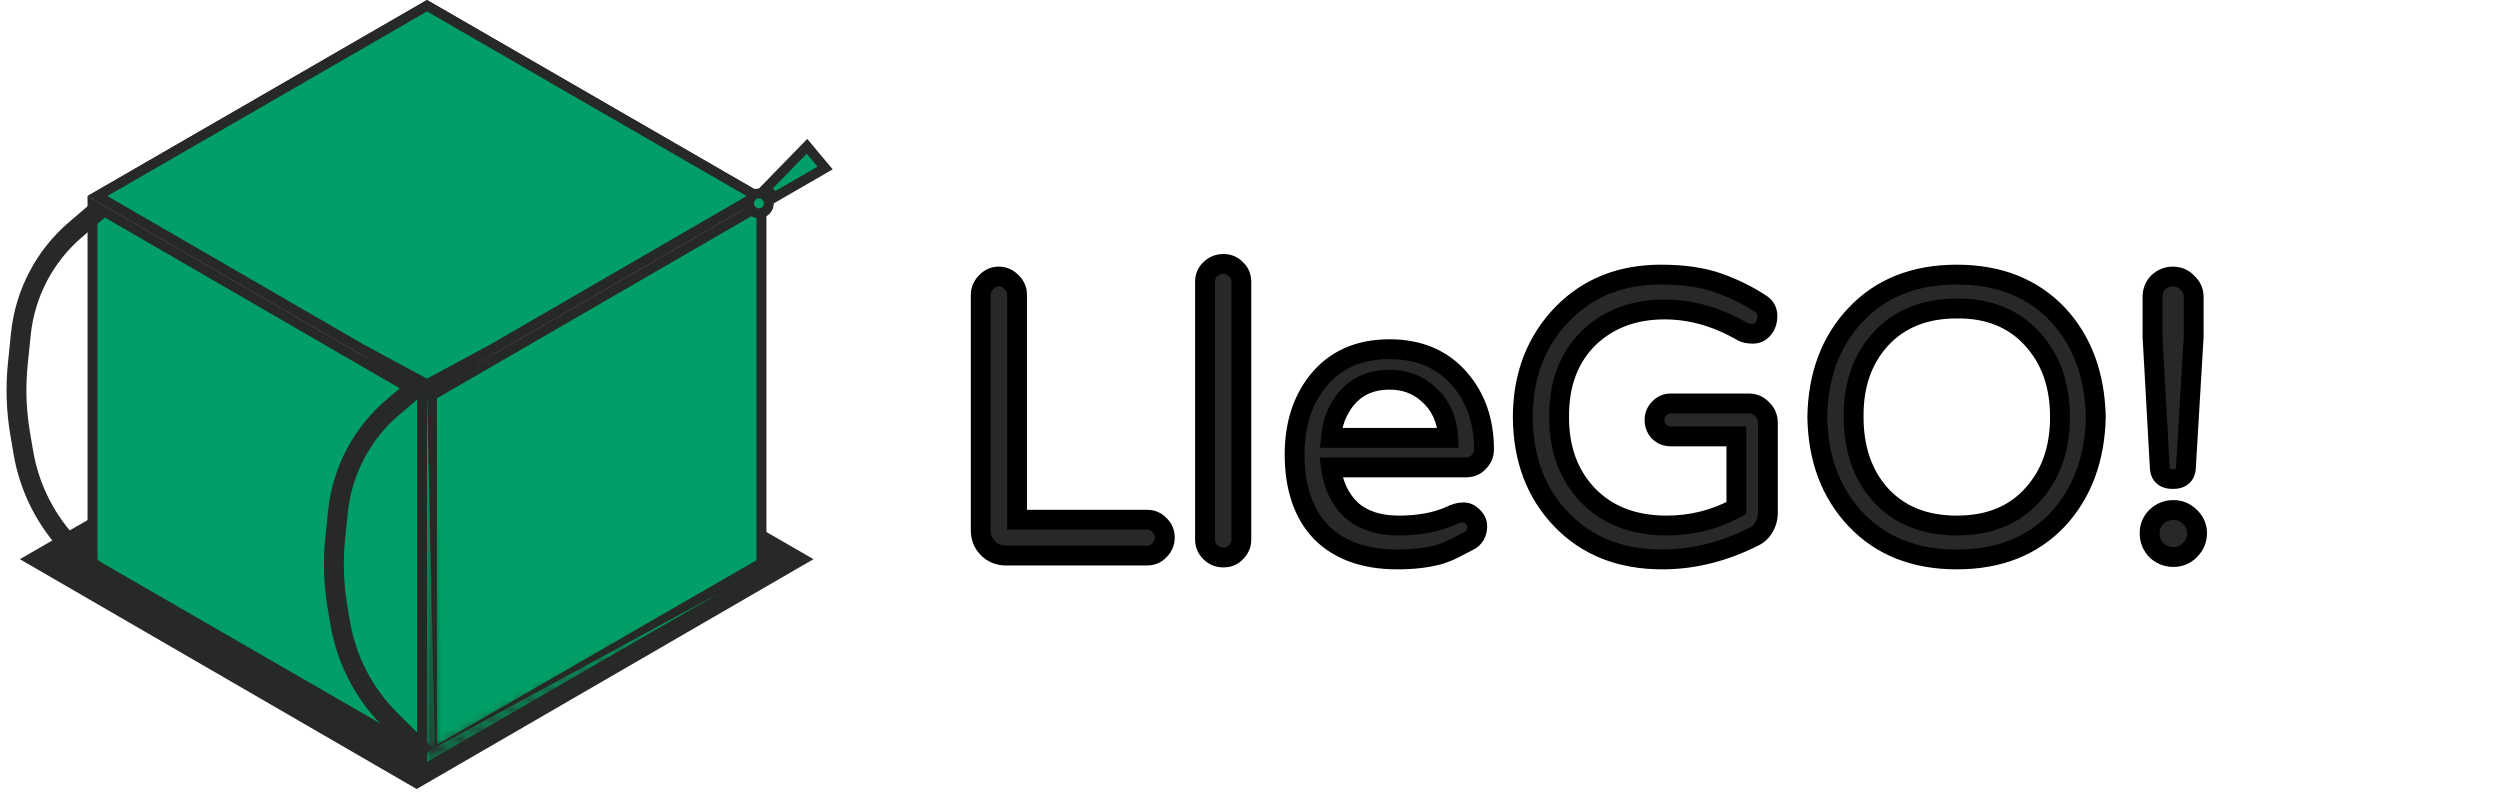 <svg width="252" height="80" viewBox="0 0 252 80" fill="none" xmlns="http://www.w3.org/2000/svg">
<mask id="path-1-outside-1_202_632" maskUnits="userSpaceOnUse" x="97" y="25" width="126" height="33" fill="black">
<rect fill="white" x="97" y="25" width="126" height="33"/>
<path d="M115.605 52.387C116.126 52.387 116.549 52.566 116.875 52.924C117.233 53.249 117.412 53.672 117.412 54.193C117.412 54.682 117.233 55.105 116.875 55.463C116.549 55.821 116.126 56 115.605 56H101.396C100.68 56 100.078 55.756 99.59 55.268C99.102 54.779 98.857 54.177 98.857 53.461V29.73C98.857 29.242 99.037 28.819 99.394 28.461C99.753 28.07 100.176 27.875 100.664 27.875C101.152 27.875 101.576 28.054 101.934 28.412C102.324 28.77 102.52 29.21 102.52 29.73V52.387H115.605ZM121.465 28.412C121.465 27.891 121.644 27.468 122.002 27.143C122.36 26.785 122.799 26.605 123.32 26.605C123.841 26.605 124.264 26.785 124.59 27.143C124.948 27.468 125.127 27.891 125.127 28.412V54.389C125.127 54.877 124.948 55.3 124.59 55.658C124.264 56.016 123.841 56.195 123.32 56.195C122.799 56.195 122.36 56.016 122.002 55.658C121.644 55.3 121.465 54.877 121.465 54.389V28.412ZM134.16 47.113C134.388 48.904 135.072 50.336 136.211 51.41C137.383 52.452 138.978 52.973 140.996 52.973C143.047 52.973 144.788 52.647 146.221 51.996C146.676 51.768 147.083 51.654 147.441 51.654C147.799 51.622 148.125 51.752 148.418 52.045C148.743 52.338 148.906 52.663 148.906 53.022C148.906 53.738 148.613 54.242 148.027 54.535C147.474 54.828 146.969 55.089 146.514 55.316C146.058 55.544 145.57 55.74 145.049 55.902C143.844 56.228 142.445 56.391 140.85 56.391C137.562 56.391 135.007 55.479 133.184 53.656C131.393 51.801 130.498 49.18 130.498 45.795C130.498 42.865 131.263 40.424 132.793 38.471C134.518 36.29 136.943 35.199 140.068 35.199C143.063 35.199 145.423 36.208 147.148 38.227C148.776 40.115 149.59 42.475 149.59 45.307C149.59 45.795 149.411 46.218 149.053 46.576C148.727 46.934 148.304 47.113 147.783 47.113H134.16ZM140.068 38.275C137.692 38.275 135.967 39.333 134.893 41.449C134.502 42.198 134.258 43.093 134.16 44.135H145.977C145.879 42.247 145.179 40.749 143.877 39.643C142.835 38.731 141.566 38.275 140.068 38.275ZM167.998 52.973C170.505 52.973 172.848 52.387 175.029 51.215V43.988H168.389C167.933 43.988 167.542 43.825 167.217 43.5C166.924 43.175 166.777 42.784 166.777 42.328C166.777 41.872 166.94 41.482 167.266 41.156C167.591 40.831 167.965 40.668 168.389 40.668H176.299C176.82 40.668 177.259 40.863 177.617 41.254C178.008 41.612 178.203 42.068 178.203 42.621V51.654C178.203 52.24 178.057 52.761 177.764 53.217C177.503 53.64 177.145 53.949 176.689 54.145C173.695 55.642 170.651 56.391 167.559 56.391C163.359 56.391 159.974 55.056 157.402 52.387C154.831 49.717 153.529 46.283 153.496 42.084C153.496 37.852 154.847 34.353 157.549 31.586C160.12 28.982 163.408 27.68 167.412 27.68C169.691 27.68 171.611 27.956 173.174 28.51C174.736 29.063 176.136 29.747 177.373 30.561C177.894 30.854 178.154 31.277 178.154 31.83C178.154 32.383 178.008 32.823 177.715 33.148C177.454 33.474 177.113 33.637 176.689 33.637C176.266 33.637 175.924 33.572 175.664 33.441C173.092 31.944 170.472 31.195 167.803 31.195C164.71 31.195 162.171 32.139 160.186 34.027C158.135 36.013 157.126 38.699 157.158 42.084C157.158 45.242 158.102 47.829 159.99 49.848C161.976 51.931 164.645 52.973 167.998 52.973ZM187.09 31.684C189.629 29.014 193.014 27.68 197.246 27.68C201.478 27.68 204.863 29.014 207.402 31.684C209.876 34.32 211.162 37.771 211.26 42.035C211.162 46.267 209.876 49.717 207.402 52.387C204.863 55.056 201.478 56.391 197.246 56.391C193.014 56.391 189.629 55.056 187.09 52.387C184.551 49.717 183.249 46.267 183.184 42.035C183.249 37.803 184.551 34.353 187.09 31.684ZM197.246 52.973C200.501 52.973 203.057 51.931 204.912 49.848C206.735 47.829 207.646 45.225 207.646 42.035C207.646 38.845 206.735 36.241 204.912 34.223C203.024 32.107 200.469 31.065 197.246 31.098C193.991 31.098 191.419 32.139 189.531 34.223C187.708 36.241 186.813 38.845 186.846 42.035C186.846 45.225 187.741 47.829 189.531 49.848C191.419 51.931 193.991 52.973 197.246 52.973ZM220.342 47.113C220.309 47.895 219.87 48.285 219.023 48.285C218.177 48.285 217.738 47.895 217.705 47.113L216.973 33.93V29.926C216.973 29.34 217.168 28.852 217.559 28.461C217.982 28.07 218.47 27.875 219.023 27.875C219.609 27.875 220.098 28.087 220.488 28.51C220.911 28.9 221.123 29.372 221.123 29.926V33.93L220.342 47.113ZM216.68 53.754C216.68 53.103 216.908 52.55 217.363 52.094C217.852 51.638 218.421 51.41 219.072 51.41C219.723 51.41 220.277 51.638 220.732 52.094C221.221 52.55 221.465 53.103 221.465 53.754C221.465 54.405 221.221 54.975 220.732 55.463C220.277 55.919 219.723 56.147 219.072 56.147C218.421 56.147 217.852 55.919 217.363 55.463C216.908 54.975 216.68 54.405 216.68 53.754Z"/>
</mask>
<path d="M115.605 52.387C116.126 52.387 116.549 52.566 116.875 52.924C117.233 53.249 117.412 53.672 117.412 54.193C117.412 54.682 117.233 55.105 116.875 55.463C116.549 55.821 116.126 56 115.605 56H101.396C100.68 56 100.078 55.756 99.59 55.268C99.102 54.779 98.857 54.177 98.857 53.461V29.73C98.857 29.242 99.037 28.819 99.394 28.461C99.753 28.07 100.176 27.875 100.664 27.875C101.152 27.875 101.576 28.054 101.934 28.412C102.324 28.77 102.52 29.21 102.52 29.73V52.387H115.605ZM121.465 28.412C121.465 27.891 121.644 27.468 122.002 27.143C122.36 26.785 122.799 26.605 123.32 26.605C123.841 26.605 124.264 26.785 124.59 27.143C124.948 27.468 125.127 27.891 125.127 28.412V54.389C125.127 54.877 124.948 55.3 124.59 55.658C124.264 56.016 123.841 56.195 123.32 56.195C122.799 56.195 122.36 56.016 122.002 55.658C121.644 55.3 121.465 54.877 121.465 54.389V28.412ZM134.16 47.113C134.388 48.904 135.072 50.336 136.211 51.41C137.383 52.452 138.978 52.973 140.996 52.973C143.047 52.973 144.788 52.647 146.221 51.996C146.676 51.768 147.083 51.654 147.441 51.654C147.799 51.622 148.125 51.752 148.418 52.045C148.743 52.338 148.906 52.663 148.906 53.022C148.906 53.738 148.613 54.242 148.027 54.535C147.474 54.828 146.969 55.089 146.514 55.316C146.058 55.544 145.57 55.74 145.049 55.902C143.844 56.228 142.445 56.391 140.85 56.391C137.562 56.391 135.007 55.479 133.184 53.656C131.393 51.801 130.498 49.18 130.498 45.795C130.498 42.865 131.263 40.424 132.793 38.471C134.518 36.29 136.943 35.199 140.068 35.199C143.063 35.199 145.423 36.208 147.148 38.227C148.776 40.115 149.59 42.475 149.59 45.307C149.59 45.795 149.411 46.218 149.053 46.576C148.727 46.934 148.304 47.113 147.783 47.113H134.16ZM140.068 38.275C137.692 38.275 135.967 39.333 134.893 41.449C134.502 42.198 134.258 43.093 134.16 44.135H145.977C145.879 42.247 145.179 40.749 143.877 39.643C142.835 38.731 141.566 38.275 140.068 38.275ZM167.998 52.973C170.505 52.973 172.848 52.387 175.029 51.215V43.988H168.389C167.933 43.988 167.542 43.825 167.217 43.5C166.924 43.175 166.777 42.784 166.777 42.328C166.777 41.872 166.94 41.482 167.266 41.156C167.591 40.831 167.965 40.668 168.389 40.668H176.299C176.82 40.668 177.259 40.863 177.617 41.254C178.008 41.612 178.203 42.068 178.203 42.621V51.654C178.203 52.24 178.057 52.761 177.764 53.217C177.503 53.64 177.145 53.949 176.689 54.145C173.695 55.642 170.651 56.391 167.559 56.391C163.359 56.391 159.974 55.056 157.402 52.387C154.831 49.717 153.529 46.283 153.496 42.084C153.496 37.852 154.847 34.353 157.549 31.586C160.12 28.982 163.408 27.68 167.412 27.68C169.691 27.68 171.611 27.956 173.174 28.51C174.736 29.063 176.136 29.747 177.373 30.561C177.894 30.854 178.154 31.277 178.154 31.83C178.154 32.383 178.008 32.823 177.715 33.148C177.454 33.474 177.113 33.637 176.689 33.637C176.266 33.637 175.924 33.572 175.664 33.441C173.092 31.944 170.472 31.195 167.803 31.195C164.71 31.195 162.171 32.139 160.186 34.027C158.135 36.013 157.126 38.699 157.158 42.084C157.158 45.242 158.102 47.829 159.99 49.848C161.976 51.931 164.645 52.973 167.998 52.973ZM187.09 31.684C189.629 29.014 193.014 27.68 197.246 27.68C201.478 27.68 204.863 29.014 207.402 31.684C209.876 34.32 211.162 37.771 211.26 42.035C211.162 46.267 209.876 49.717 207.402 52.387C204.863 55.056 201.478 56.391 197.246 56.391C193.014 56.391 189.629 55.056 187.09 52.387C184.551 49.717 183.249 46.267 183.184 42.035C183.249 37.803 184.551 34.353 187.09 31.684ZM197.246 52.973C200.501 52.973 203.057 51.931 204.912 49.848C206.735 47.829 207.646 45.225 207.646 42.035C207.646 38.845 206.735 36.241 204.912 34.223C203.024 32.107 200.469 31.065 197.246 31.098C193.991 31.098 191.419 32.139 189.531 34.223C187.708 36.241 186.813 38.845 186.846 42.035C186.846 45.225 187.741 47.829 189.531 49.848C191.419 51.931 193.991 52.973 197.246 52.973ZM220.342 47.113C220.309 47.895 219.87 48.285 219.023 48.285C218.177 48.285 217.738 47.895 217.705 47.113L216.973 33.93V29.926C216.973 29.34 217.168 28.852 217.559 28.461C217.982 28.07 218.47 27.875 219.023 27.875C219.609 27.875 220.098 28.087 220.488 28.51C220.911 28.9 221.123 29.372 221.123 29.926V33.93L220.342 47.113ZM216.68 53.754C216.68 53.103 216.908 52.55 217.363 52.094C217.852 51.638 218.421 51.41 219.072 51.41C219.723 51.41 220.277 51.638 220.732 52.094C221.221 52.55 221.465 53.103 221.465 53.754C221.465 54.405 221.221 54.975 220.732 55.463C220.277 55.919 219.723 56.147 219.072 56.147C218.421 56.147 217.852 55.919 217.363 55.463C216.908 54.975 216.68 54.405 216.68 53.754Z" fill="#272926"/>
<path d="M116.875 52.924L116.135 53.596L116.167 53.632L116.202 53.664L116.875 52.924ZM116.875 55.463L116.168 54.756L116.151 54.773L116.135 54.79L116.875 55.463ZM99.394 28.461L100.102 29.168L100.117 29.153L100.132 29.137L99.394 28.461ZM101.934 28.412L101.226 29.119L101.242 29.135L101.258 29.149L101.934 28.412ZM102.52 52.387H101.52V53.387H102.52V52.387ZM115.605 53.387C115.869 53.387 116.015 53.464 116.135 53.596L117.615 52.251C117.084 51.667 116.384 51.387 115.605 51.387V53.387ZM116.202 53.664C116.335 53.784 116.412 53.93 116.412 54.193H118.412C118.412 53.415 118.131 52.715 117.548 52.184L116.202 53.664ZM116.412 54.193C116.412 54.406 116.346 54.578 116.168 54.756L117.582 56.17C118.12 55.632 118.412 54.958 118.412 54.193H116.412ZM116.135 54.79C116.015 54.923 115.869 55 115.605 55V57C116.384 57 117.084 56.719 117.615 56.136L116.135 54.79ZM115.605 55H101.396V57H115.605V55ZM101.396 55C100.935 55 100.59 54.854 100.297 54.56L98.883 55.975C99.566 56.658 100.426 57 101.396 57V55ZM100.297 54.56C100.004 54.267 99.857 53.923 99.857 53.461H97.857C97.857 54.431 98.199 55.291 98.883 55.975L100.297 54.56ZM99.857 53.461V29.73H97.857V53.461H99.857ZM99.857 29.73C99.857 29.518 99.923 29.346 100.102 29.168L98.687 27.754C98.15 28.292 97.857 28.966 97.857 29.73H99.857ZM100.132 29.137C100.318 28.933 100.482 28.875 100.664 28.875V26.875C99.87 26.875 99.187 27.208 98.657 27.785L100.132 29.137ZM100.664 28.875C100.876 28.875 101.048 28.941 101.226 29.119L102.641 27.705C102.103 27.167 101.428 26.875 100.664 26.875V28.875ZM101.258 29.149C101.446 29.322 101.52 29.495 101.52 29.73H103.52C103.52 28.924 103.202 28.219 102.609 27.675L101.258 29.149ZM101.52 29.73V52.387H103.52V29.73H101.52ZM102.52 53.387H115.605V51.387H102.52V53.387ZM122.002 27.143L122.675 27.883L122.692 27.866L122.709 27.85L122.002 27.143ZM124.59 27.143L123.85 27.815L123.882 27.851L123.917 27.883L124.59 27.143ZM124.59 55.658L123.883 54.951L123.866 54.968L123.85 54.986L124.59 55.658ZM122.465 28.412C122.465 28.149 122.542 28.003 122.675 27.883L121.329 26.403C120.746 26.933 120.465 27.634 120.465 28.412H122.465ZM122.709 27.85C122.874 27.685 123.056 27.605 123.32 27.605V25.605C122.543 25.605 121.846 25.884 121.295 26.436L122.709 27.85ZM123.32 27.605C123.584 27.605 123.73 27.683 123.85 27.815L125.33 26.47C124.799 25.886 124.099 25.605 123.32 25.605V27.605ZM123.917 27.883C124.05 28.003 124.127 28.149 124.127 28.412H126.127C126.127 27.634 125.846 26.933 125.263 26.403L123.917 27.883ZM124.127 28.412V54.389H126.127V28.412H124.127ZM124.127 54.389C124.127 54.601 124.061 54.773 123.883 54.951L125.297 56.365C125.835 55.828 126.127 55.153 126.127 54.389H124.127ZM123.85 54.986C123.73 55.118 123.584 55.195 123.32 55.195V57.195C124.099 57.195 124.799 56.915 125.33 56.331L123.85 54.986ZM123.32 55.195C123.056 55.195 122.874 55.116 122.709 54.951L121.295 56.365C121.846 56.917 122.543 57.195 123.32 57.195V55.195ZM122.709 54.951C122.531 54.773 122.465 54.601 122.465 54.389H120.465C120.465 55.153 120.757 55.828 121.295 56.365L122.709 54.951ZM122.465 54.389V28.412H120.465V54.389H122.465ZM134.16 47.113V46.113H133.025L133.168 47.239L134.16 47.113ZM136.211 51.41L135.525 52.138L135.536 52.148L135.547 52.158L136.211 51.41ZM146.221 51.996L146.635 52.907L146.651 52.899L146.668 52.891L146.221 51.996ZM147.441 51.654V52.654H147.487L147.532 52.65L147.441 51.654ZM148.418 52.045L147.711 52.752L147.729 52.771L147.749 52.788L148.418 52.045ZM148.027 54.535L147.58 53.641L147.57 53.646L147.559 53.651L148.027 54.535ZM145.049 55.902L145.31 56.868L145.329 56.863L145.347 56.857L145.049 55.902ZM133.184 53.656L132.464 54.351L132.47 54.357L132.476 54.363L133.184 53.656ZM132.793 38.471L132.009 37.85L132.006 37.854L132.793 38.471ZM147.148 38.227L146.388 38.876L146.391 38.88L147.148 38.227ZM149.053 46.576L148.346 45.869L148.329 45.886L148.313 45.904L149.053 46.576ZM134.893 41.449L135.779 41.912L135.784 41.902L134.893 41.449ZM134.16 44.135L133.165 44.041L133.062 45.135H134.16V44.135ZM145.977 44.135V45.135H147.03L146.975 44.083L145.977 44.135ZM143.877 39.643L143.218 40.395L143.224 40.4L143.229 40.404L143.877 39.643ZM133.168 47.239C133.421 49.223 134.192 50.881 135.525 52.138L136.897 50.683C135.951 49.791 135.355 48.584 135.152 46.987L133.168 47.239ZM135.547 52.158C136.949 53.404 138.805 53.973 140.996 53.973V51.973C139.15 51.973 137.816 51.499 136.875 50.663L135.547 52.158ZM140.996 53.973C143.148 53.973 145.039 53.632 146.635 52.907L145.807 51.086C144.538 51.663 142.946 51.973 140.996 51.973V53.973ZM146.668 52.891C147.04 52.705 147.29 52.654 147.441 52.654V50.654C146.877 50.654 146.313 50.832 145.773 51.102L146.668 52.891ZM147.532 52.65C147.558 52.648 147.57 52.651 147.583 52.656C147.599 52.663 147.643 52.684 147.711 52.752L149.125 51.338C148.658 50.871 148.051 50.595 147.351 50.658L147.532 52.65ZM147.749 52.788C147.915 52.937 147.906 53.009 147.906 53.022H149.906C149.906 52.318 149.572 51.739 149.087 51.302L147.749 52.788ZM147.906 53.022C147.906 53.243 147.862 53.366 147.822 53.435C147.785 53.498 147.721 53.57 147.58 53.641L148.475 55.43C148.92 55.207 149.295 54.88 149.551 54.439C149.804 54.003 149.906 53.516 149.906 53.022H147.906ZM147.559 53.651C147.011 53.941 146.514 54.198 146.066 54.422L146.961 56.211C147.425 55.979 147.936 55.715 148.495 55.419L147.559 53.651ZM146.066 54.422C145.662 54.624 145.224 54.8 144.751 54.948L145.347 56.857C145.916 56.679 146.454 56.464 146.961 56.211L146.066 54.422ZM144.788 54.937C143.688 55.234 142.38 55.391 140.85 55.391V57.391C142.51 57.391 144 57.222 145.31 56.868L144.788 54.937ZM140.85 55.391C137.75 55.391 135.478 54.536 133.891 52.949L132.476 54.363C134.535 56.422 137.373 57.391 140.85 57.391V55.391ZM133.903 52.962C132.344 51.346 131.498 49.005 131.498 45.795H129.498C129.498 49.356 130.443 52.256 132.464 54.351L133.903 52.962ZM131.498 45.795C131.498 43.047 132.212 40.834 133.58 39.087L132.006 37.854C130.314 40.014 129.498 42.684 129.498 45.795H131.498ZM133.577 39.091C135.088 37.182 137.206 36.199 140.068 36.199V34.199C136.681 34.199 133.949 35.398 132.009 37.85L133.577 39.091ZM140.068 36.199C142.813 36.199 144.879 37.11 146.388 38.876L147.909 37.577C145.968 35.306 143.314 34.199 140.068 34.199V36.199ZM146.391 38.88C147.841 40.561 148.59 42.68 148.59 45.307H150.59C150.59 42.27 149.711 39.668 147.906 37.574L146.391 38.88ZM148.59 45.307C148.59 45.519 148.524 45.691 148.346 45.869L149.76 47.283C150.298 46.745 150.59 46.071 150.59 45.307H148.59ZM148.313 45.904C148.192 46.036 148.046 46.113 147.783 46.113V48.113C148.562 48.113 149.262 47.833 149.793 47.249L148.313 45.904ZM147.783 46.113H134.16V48.113H147.783V46.113ZM140.068 37.275C138.728 37.275 137.515 37.575 136.469 38.216C135.424 38.858 134.607 39.803 134.001 40.996L135.784 41.902C136.252 40.98 136.835 40.338 137.515 39.921C138.195 39.505 139.032 39.275 140.068 39.275V37.275ZM134.006 40.987C133.543 41.874 133.271 42.901 133.165 44.041L135.156 44.228C135.244 43.286 135.461 42.522 135.779 41.912L134.006 40.987ZM134.16 45.135H145.977V43.135H134.16V45.135ZM146.975 44.083C146.865 41.953 146.06 40.186 144.525 38.881L143.229 40.404C144.298 41.313 144.893 42.541 144.978 44.186L146.975 44.083ZM144.535 38.89C143.296 37.806 141.787 37.275 140.068 37.275V39.275C141.345 39.275 142.375 39.657 143.218 40.395L144.535 38.89ZM175.029 51.215L175.503 52.096L176.029 51.813V51.215H175.029ZM175.029 43.988H176.029V42.988H175.029V43.988ZM167.217 43.5L166.474 44.169L166.491 44.188L166.51 44.207L167.217 43.5ZM167.266 41.156L166.559 40.449L167.266 41.156ZM177.617 41.254L176.88 41.93L176.909 41.962L176.941 41.991L177.617 41.254ZM177.764 53.217L176.922 52.676L176.917 52.684L176.912 52.693L177.764 53.217ZM176.689 54.145L176.296 53.225L176.269 53.237L176.242 53.25L176.689 54.145ZM153.496 42.084H152.496L152.496 42.092L153.496 42.084ZM157.549 31.586L156.837 30.883L156.833 30.887L157.549 31.586ZM177.373 30.561L176.823 31.396L176.852 31.415L176.883 31.432L177.373 30.561ZM177.715 33.148L176.972 32.48L176.952 32.501L176.934 32.524L177.715 33.148ZM175.664 33.441L175.161 34.306L175.188 34.322L175.217 34.336L175.664 33.441ZM160.186 34.027L159.496 33.303L159.49 33.309L160.186 34.027ZM157.158 42.084H158.158L158.158 42.074L157.158 42.084ZM159.99 49.848L159.26 50.531L159.266 50.538L159.99 49.848ZM167.998 53.973C170.668 53.973 173.174 53.347 175.503 52.096L174.556 50.334C172.522 51.427 170.341 51.973 167.998 51.973V53.973ZM176.029 51.215V43.988H174.029V51.215H176.029ZM175.029 42.988H168.389V44.988H175.029V42.988ZM168.389 42.988C168.201 42.988 168.064 42.933 167.924 42.793L166.51 44.207C167.021 44.718 167.665 44.988 168.389 44.988V42.988ZM167.96 42.831C167.84 42.697 167.777 42.548 167.777 42.328H165.777C165.777 43.02 166.008 43.652 166.474 44.169L167.96 42.831ZM167.777 42.328C167.777 42.141 167.833 42.004 167.973 41.863L166.559 40.449C166.048 40.96 165.777 41.604 165.777 42.328H167.777ZM167.973 41.863C168.129 41.707 168.255 41.668 168.389 41.668V39.668C167.676 39.668 167.053 39.954 166.559 40.449L167.973 41.863ZM168.389 41.668H176.299V39.668H168.389V41.668ZM176.299 41.668C176.534 41.668 176.708 41.742 176.88 41.93L178.354 40.578C177.811 39.985 177.105 39.668 176.299 39.668V41.668ZM176.941 41.991C177.115 42.15 177.203 42.334 177.203 42.621H179.203C179.203 41.801 178.9 41.074 178.293 40.517L176.941 41.991ZM177.203 42.621V51.654H179.203V42.621H177.203ZM177.203 51.654C177.203 52.065 177.103 52.395 176.922 52.676L178.605 53.758C179.01 53.127 179.203 52.416 179.203 51.654H177.203ZM176.912 52.693C176.76 52.941 176.561 53.112 176.296 53.225L177.083 55.064C177.729 54.787 178.247 54.339 178.615 53.741L176.912 52.693ZM176.242 53.25C173.375 54.684 170.483 55.391 167.559 55.391V57.391C170.819 57.391 174.015 56.6 177.137 55.039L176.242 53.25ZM167.559 55.391C163.591 55.391 160.48 54.14 158.123 51.693L156.682 53.081C159.468 55.972 163.127 57.391 167.559 57.391V55.391ZM158.123 51.693C155.753 49.233 154.527 46.056 154.496 42.076L152.496 42.092C152.53 46.51 153.909 50.202 156.682 53.081L158.123 51.693ZM154.496 42.084C154.496 38.086 155.763 34.846 158.264 32.285L156.833 30.887C153.931 33.859 152.496 37.618 152.496 42.084H154.496ZM158.26 32.289C160.625 29.893 163.648 28.68 167.412 28.68V26.68C163.169 26.68 159.615 28.07 156.837 30.883L158.26 32.289ZM167.412 28.68C169.617 28.68 171.417 28.948 172.84 29.452L173.508 27.567C171.806 26.965 169.765 26.68 167.412 26.68V28.68ZM172.84 29.452C174.335 29.982 175.661 30.631 176.823 31.396L177.923 29.725C176.611 28.862 175.137 28.144 173.508 27.567L172.84 29.452ZM176.883 31.432C177.12 31.565 177.154 31.672 177.154 31.83H179.154C179.154 30.881 178.668 30.142 177.863 29.689L176.883 31.432ZM177.154 31.83C177.154 32.204 177.059 32.382 176.972 32.48L178.458 33.817C178.957 33.264 179.154 32.563 179.154 31.83H177.154ZM176.934 32.524C176.867 32.608 176.814 32.637 176.689 32.637V34.637C177.411 34.637 178.042 34.34 178.496 33.773L176.934 32.524ZM176.689 32.637C176.356 32.637 176.184 32.584 176.111 32.547L175.217 34.336C175.665 34.56 176.176 34.637 176.689 34.637V32.637ZM176.167 32.577C173.461 31.001 170.668 30.195 167.803 30.195V32.195C170.276 32.195 172.724 32.887 175.161 34.306L176.167 32.577ZM167.803 30.195C164.489 30.195 161.692 31.215 159.496 33.303L160.875 34.752C162.65 33.064 164.931 32.195 167.803 32.195V30.195ZM159.49 33.309C157.206 35.521 156.124 38.489 156.158 42.094L158.158 42.074C158.128 38.908 159.064 36.505 160.881 34.746L159.49 33.309ZM156.158 42.084C156.158 45.456 157.174 48.301 159.26 50.531L160.721 49.164C159.031 47.358 158.158 45.027 158.158 42.084H156.158ZM159.266 50.538C161.472 52.852 164.421 53.973 167.998 53.973V51.973C164.87 51.973 162.48 51.01 160.714 49.158L159.266 50.538ZM187.09 31.684L186.365 30.994L187.09 31.684ZM207.402 31.684L208.132 30.999L208.127 30.994L207.402 31.684ZM211.26 42.035L212.259 42.058L212.26 42.035L212.26 42.012L211.26 42.035ZM207.402 52.387L208.127 53.076L208.136 53.066L207.402 52.387ZM183.184 42.035L182.184 42.02L182.183 42.035L182.184 42.05L183.184 42.035ZM204.912 49.848L204.17 49.177L204.165 49.183L204.912 49.848ZM204.912 34.223L204.166 34.889L204.17 34.893L204.912 34.223ZM197.246 31.098V32.098L197.256 32.098L197.246 31.098ZM189.531 34.223L188.79 33.551L188.789 33.552L189.531 34.223ZM186.846 42.035H187.846L187.846 42.025L186.846 42.035ZM189.531 49.848L188.783 50.511L188.79 50.519L189.531 49.848ZM187.814 32.373C190.136 29.932 193.244 28.68 197.246 28.68V26.68C192.785 26.68 189.122 28.097 186.365 30.994L187.814 32.373ZM197.246 28.68C201.249 28.68 204.356 29.932 206.678 32.373L208.127 30.994C205.37 28.097 201.707 26.68 197.246 26.68V28.68ZM206.673 32.368C208.949 34.794 210.167 37.993 210.26 42.058L212.26 42.012C212.157 37.548 210.804 33.847 208.132 30.999L206.673 32.368ZM210.26 42.012C210.167 46.042 208.95 49.245 206.669 51.707L208.136 53.066C210.802 50.189 212.157 46.492 212.259 42.058L210.26 42.012ZM206.678 51.697C204.356 54.138 201.249 55.391 197.246 55.391V57.391C201.707 57.391 205.37 55.974 208.127 53.076L206.678 51.697ZM197.246 55.391C193.244 55.391 190.136 54.138 187.814 51.697L186.365 53.076C189.122 55.974 192.785 57.391 197.246 57.391V55.391ZM187.814 51.697C185.474 49.237 184.245 46.04 184.183 42.02L182.184 42.05C182.252 46.493 183.627 50.197 186.365 53.076L187.814 51.697ZM184.183 42.05C184.245 38.03 185.474 34.833 187.814 32.373L186.365 30.994C183.627 33.873 182.252 37.577 182.184 42.02L184.183 42.05ZM197.246 53.973C200.734 53.973 203.581 52.845 205.659 50.513L204.165 49.183C202.532 51.017 200.268 51.973 197.246 51.973V53.973ZM205.654 50.518C207.671 48.285 208.646 45.427 208.646 42.035H206.646C206.646 45.023 205.799 47.374 204.17 49.177L205.654 50.518ZM208.646 42.035C208.646 38.643 207.671 35.786 205.654 33.552L204.17 34.893C205.799 36.696 206.646 39.047 206.646 42.035H208.646ZM205.658 33.557C203.551 31.195 200.703 30.063 197.236 30.098L197.256 32.098C200.234 32.068 202.497 33.019 204.166 34.888L205.658 33.557ZM197.246 30.098C193.758 30.098 190.898 31.225 188.79 33.551L190.272 34.894C191.94 33.054 194.224 32.098 197.246 32.098V30.098ZM188.789 33.552C186.769 35.789 185.811 38.65 185.846 42.045L187.846 42.025C187.815 39.04 188.647 36.693 190.273 34.893L188.789 33.552ZM185.846 42.035C185.846 45.423 186.802 48.278 188.783 50.511L190.279 49.184C188.68 47.381 187.846 45.028 187.846 42.035H185.846ZM188.79 50.519C190.898 52.845 193.758 53.973 197.246 53.973V51.973C194.224 51.973 191.94 51.017 190.272 49.176L188.79 50.519ZM220.342 47.113L219.344 47.054L219.343 47.063L219.343 47.072L220.342 47.113ZM217.705 47.113L218.704 47.072L218.704 47.058L217.705 47.113ZM216.973 33.93H215.973V33.957L215.974 33.985L216.973 33.93ZM217.559 28.461L216.88 27.726L216.866 27.74L216.851 27.754L217.559 28.461ZM220.488 28.51L219.753 29.188L219.781 29.217L219.81 29.245L220.488 28.51ZM221.123 33.93L222.121 33.989L222.123 33.959V33.93H221.123ZM217.363 52.094L216.681 51.363L216.668 51.374L216.656 51.387L217.363 52.094ZM220.732 52.094L220.025 52.801L220.038 52.813L220.05 52.825L220.732 52.094ZM217.363 55.463L216.632 56.145L216.656 56.17L216.681 56.194L217.363 55.463ZM219.343 47.072C219.338 47.179 219.321 47.233 219.314 47.252C219.308 47.267 219.309 47.257 219.323 47.245C219.353 47.218 219.308 47.285 219.023 47.285V49.285C219.585 49.285 220.183 49.157 220.652 48.74C221.135 48.31 221.317 47.724 221.341 47.155L219.343 47.072ZM219.023 47.285C218.739 47.285 218.694 47.218 218.723 47.245C218.737 47.257 218.739 47.267 218.733 47.252C218.726 47.233 218.709 47.179 218.704 47.072L216.706 47.155C216.73 47.724 216.912 48.31 217.395 48.74C217.864 49.157 218.462 49.285 219.023 49.285V47.285ZM218.704 47.058L217.971 33.874L215.974 33.985L216.707 47.169L218.704 47.058ZM217.973 33.93V29.926H215.973V33.93H217.973ZM217.973 29.926C217.973 29.587 218.075 29.359 218.266 29.168L216.851 27.754C216.261 28.344 215.973 29.093 215.973 29.926H217.973ZM218.237 29.196C218.484 28.968 218.732 28.875 219.023 28.875V26.875C218.208 26.875 217.48 27.173 216.88 27.726L218.237 29.196ZM219.023 28.875C219.336 28.875 219.556 28.974 219.753 29.188L221.223 27.831C220.639 27.199 219.883 26.875 219.023 26.875V28.875ZM219.81 29.245C220.038 29.455 220.123 29.664 220.123 29.926H222.123C222.123 29.081 221.785 28.346 221.167 27.775L219.81 29.245ZM220.123 29.926V33.93H222.123V29.926H220.123ZM220.125 33.87L219.344 47.054L221.34 47.172L222.121 33.989L220.125 33.87ZM217.68 53.754C217.68 53.365 217.804 53.067 218.07 52.801L216.656 51.387C216.011 52.032 215.68 52.841 215.68 53.754H217.68ZM218.046 52.825C218.354 52.537 218.682 52.41 219.072 52.41V50.41C218.161 50.41 217.349 50.739 216.681 51.363L218.046 52.825ZM219.072 52.41C219.461 52.41 219.759 52.535 220.025 52.801L221.44 51.387C220.794 50.741 219.985 50.41 219.072 50.41V52.41ZM220.05 52.825C220.342 53.097 220.465 53.388 220.465 53.754H222.465C222.465 52.818 222.1 52.002 221.415 51.363L220.05 52.825ZM220.465 53.754C220.465 54.122 220.339 54.442 220.025 54.756L221.44 56.17C222.103 55.507 222.465 54.688 222.465 53.754H220.465ZM220.025 54.756C219.759 55.022 219.461 55.147 219.072 55.147V57.147C219.985 57.147 220.794 56.815 221.44 56.17L220.025 54.756ZM219.072 55.147C218.682 55.147 218.354 55.02 218.046 54.732L216.681 56.194C217.349 56.818 218.161 57.147 219.072 57.147V55.147ZM218.094 54.781C217.806 54.472 217.68 54.145 217.68 53.754H215.68C215.68 54.665 216.009 55.477 216.632 56.145L218.094 54.781Z" fill="black" mask="url(#path-1-outside-1_202_632)"/>
<path d="M81.001 56.366L42 78.955L2.999 56.366L42 33.849L81.001 56.366Z" fill="#272926" stroke="#272926"/>
<path d="M43.04 76.218L10.609 57.49L43.04 38.773L75.471 57.49L43.04 76.218Z" fill="black" stroke="#272926"/>
<path d="M9.823 19.762L42.54 0.866V37.908L41.851 38.308L9.823 19.762Z" fill="#019F67" stroke="#272926"/>
<path d="M44.238 38.308L43.54 37.907V0.866L76.257 19.762L44.238 38.308Z" fill="#019F67" stroke="#272926"/>
<path d="M42.54 75.929L9.324 56.756V20.628L42.54 39.864V75.929Z" fill="#019F67" stroke="#272926"/>
<path d="M76.756 20.628V56.755L43.54 75.929V39.864L76.756 20.628Z" fill="#019F67" stroke="#272926"/>
<mask id="path-9-inside-2_202_632" fill="white">
<path d="M43.04 39.575L43.825 75.373L72.48 59.793L43.04 76.795V39.575Z"/>
</mask>
<path d="M43.04 39.575L43.825 75.373L72.48 59.793L43.04 76.795V39.575Z" fill="#019F67"/>
<path d="M43.04 39.575L44.04 39.553L42.04 39.575H43.04ZM43.825 75.373L42.825 75.394L42.861 77.035L44.303 76.251L43.825 75.373ZM72.48 59.793L72.98 60.659L72.002 58.914L72.48 59.793ZM43.04 76.795H42.04V78.527L43.54 77.661L43.04 76.795ZM42.04 39.597L42.825 75.394L44.825 75.351L44.04 39.553L42.04 39.597ZM44.303 76.251L72.958 60.671L72.002 58.914L43.347 74.494L44.303 76.251ZM71.98 58.927L42.54 75.929L43.54 77.661L72.98 60.659L71.98 58.927ZM44.04 76.795V39.575H42.04V76.795H44.04Z" fill="#272926" mask="url(#path-9-inside-2_202_632)"/>
<path d="M76.257 19.762L43.04 38.998L9.823 19.762L43.04 0.577L76.257 19.762Z" fill="#019F67" stroke="#272926"/>
<path d="M36.592 35.264L42.803 38.604L43.04 38.732L43.277 38.604L49.488 35.264L43.04 38.998L36.592 35.264Z" fill="#272926" stroke="#272926"/>
<path d="M11 59L7.292 55.245C4.695 52.615 2.971 49.25 2.353 45.606L2.027 43.682C1.636 41.377 1.558 39.03 1.794 36.704L2.102 33.677C2.519 29.584 4.496 25.808 7.624 23.135L10.124 20.997" stroke="#272926" stroke-width="2" stroke-linejoin="round"/>
<path d="M42.877 76.088L39.317 72.53C36.682 69.897 34.929 66.512 34.3 62.841L34.031 61.27C33.63 58.936 33.551 56.557 33.794 54.201L34.066 51.574C34.492 47.455 36.498 43.661 39.663 40.991L42.023 39" stroke="#272926" stroke-width="2" stroke-linejoin="round"/>
<circle cx="76.5" cy="20.5" r="1" fill="#019F67" stroke="#272926"/>
<path d="M78.082 19.875L77.203 18.995L81.344 14.746L83.172 16.935L78.082 19.875Z" fill="#019F67" stroke="#272926"/>
</svg>
